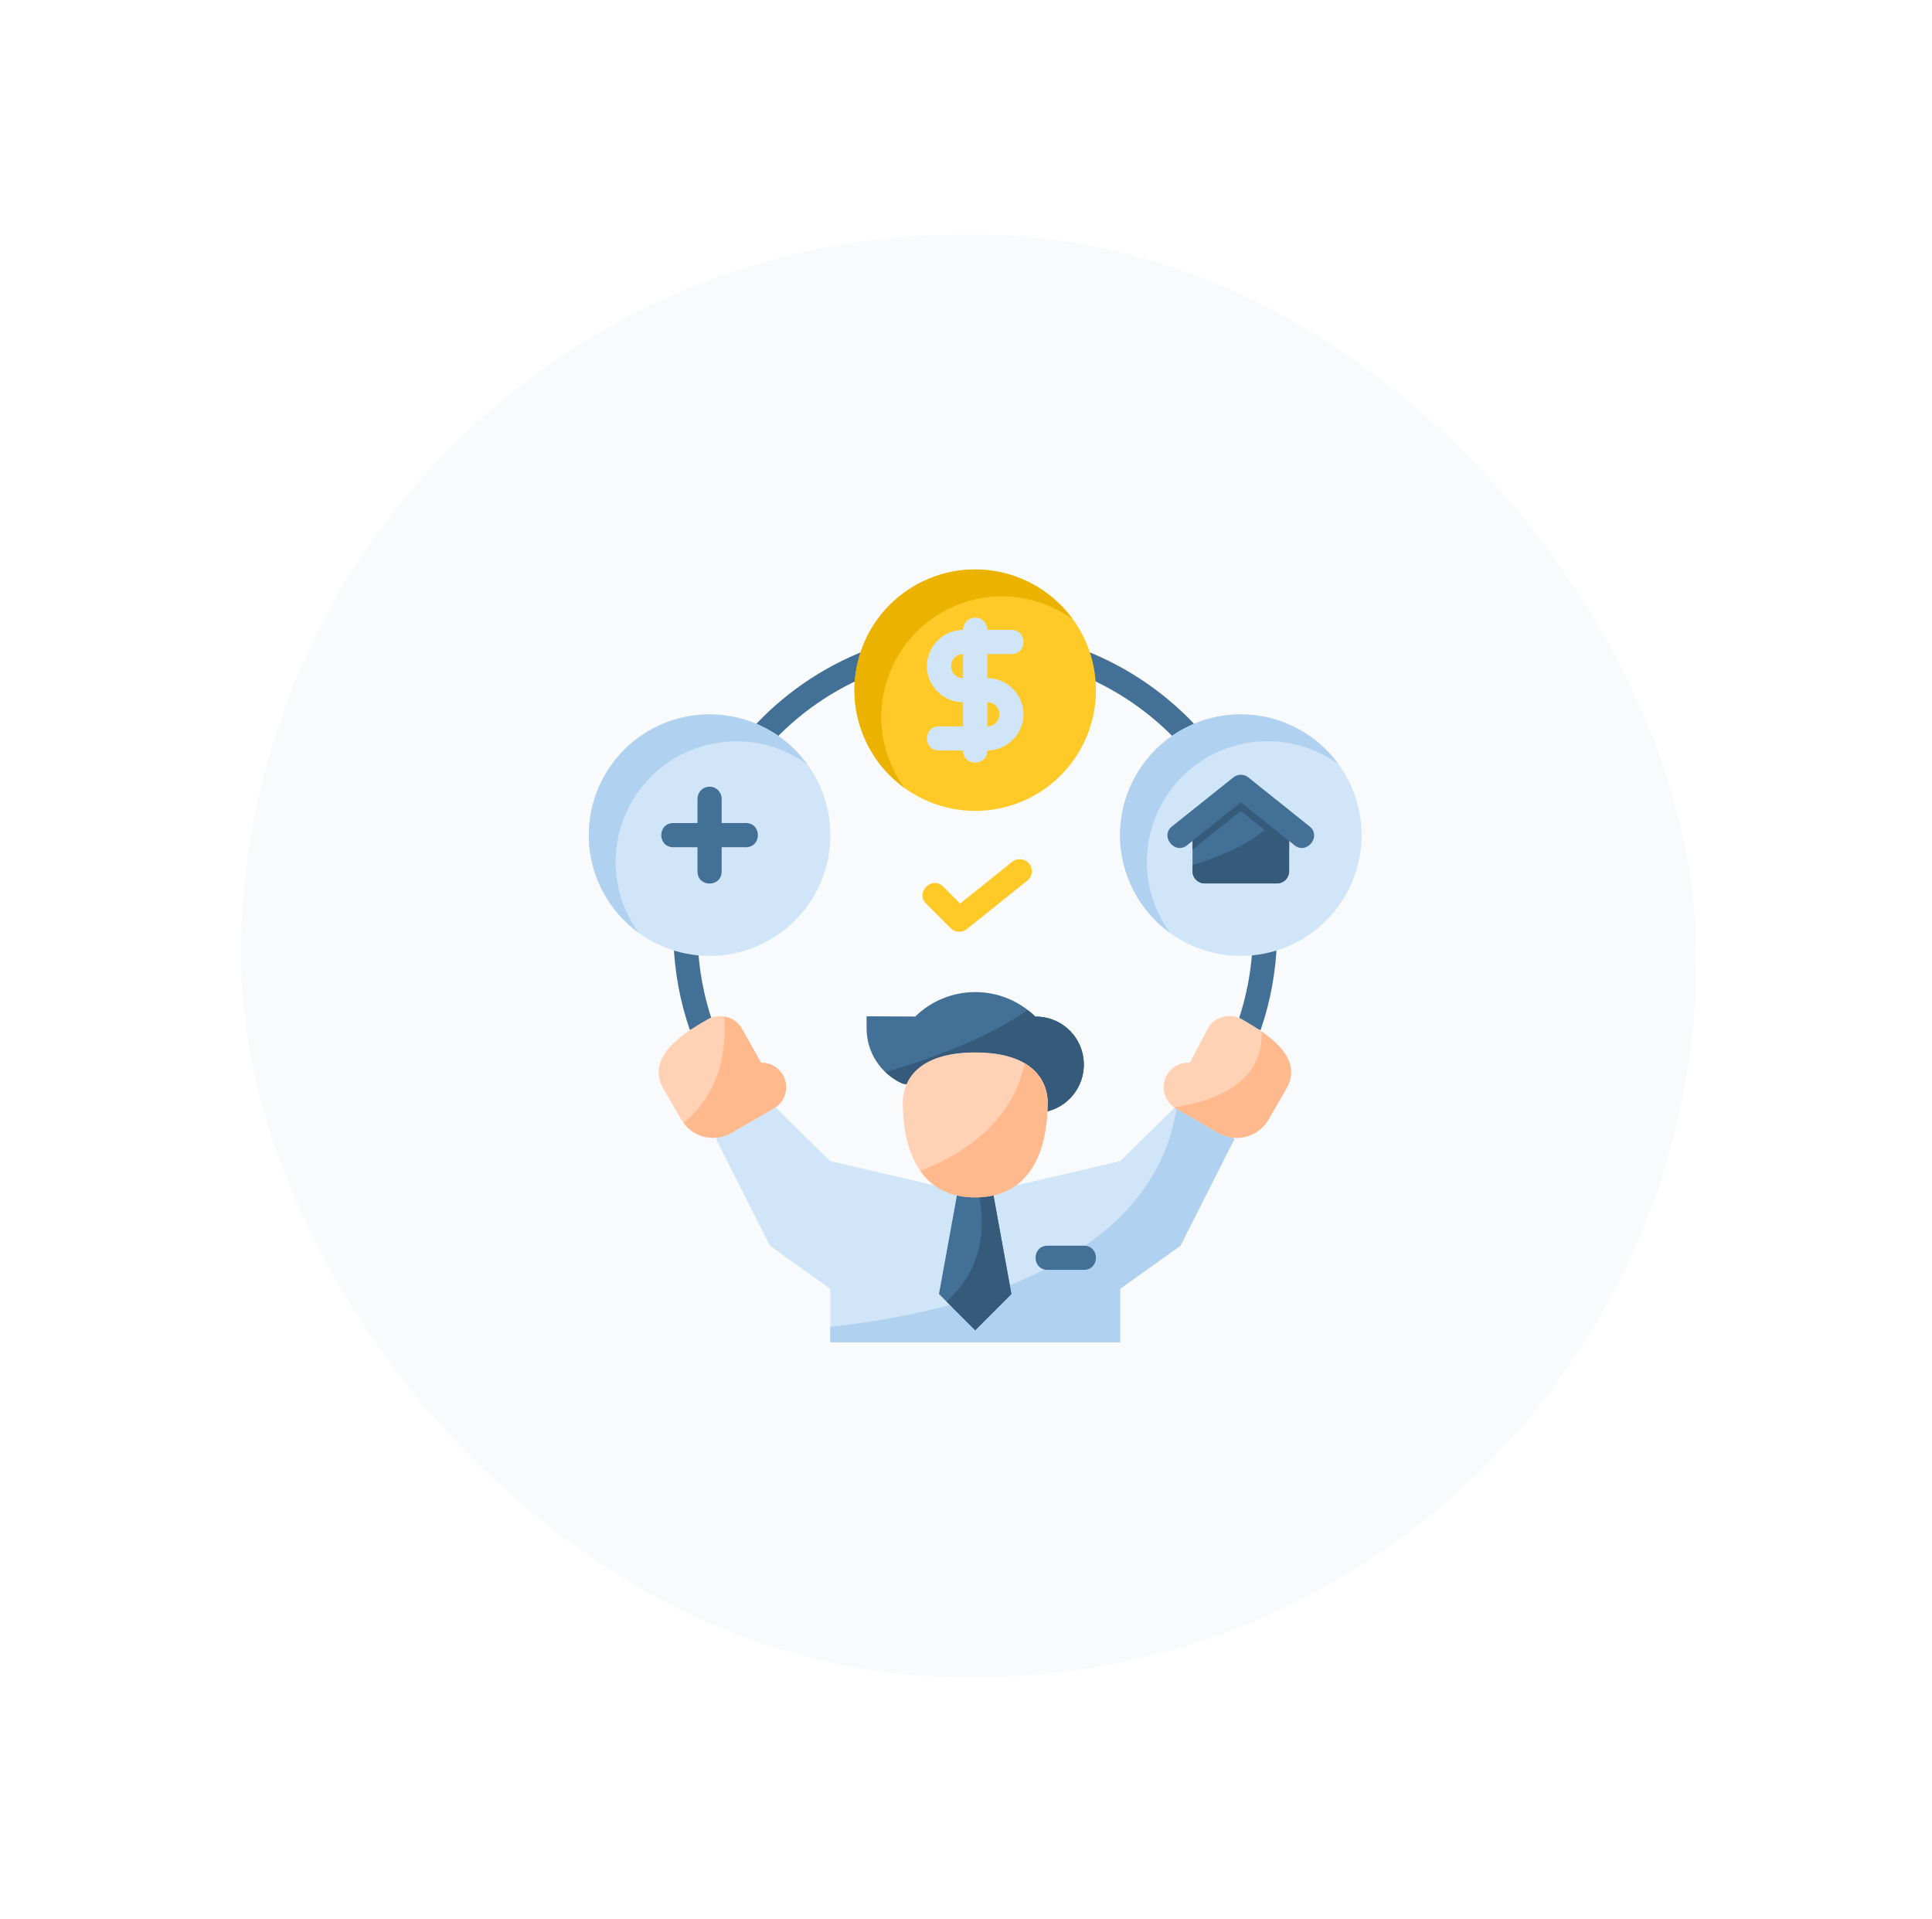 <svg width="150" height="149" viewBox="0 0 150 149" fill="none" xmlns="http://www.w3.org/2000/svg">
<g filter="url(#filter0_d_1111_53402)">
<rect x="14.714" y="14.209" width="113" height="112" rx="56" fill="#F9FAFC"/>
<g clip-path="url(#clip0_1111_53402)">
<path d="M50.168 69.027L48.29 69.087C48.368 71.429 48.797 73.747 49.559 75.961L51.331 75.352C50.63 73.313 50.238 71.181 50.168 69.027ZM93.263 69.027C93.195 71.184 92.803 73.318 92.101 75.359L93.872 75.975C94.636 73.755 95.063 71.434 95.137 69.087L93.263 69.027ZM80.206 46.484L79.529 48.238C82.689 49.467 85.517 51.427 87.785 53.953L89.181 52.706C86.72 49.955 83.645 47.823 80.206 46.484ZM63.233 46.484C59.79 47.821 56.712 49.953 54.25 52.706L55.646 53.96C57.911 51.428 60.742 49.467 63.91 48.238L63.233 46.484Z" fill="#427096"/>
<path d="M101.714 60.835C101.714 63.322 100.726 65.707 98.967 67.466C97.209 69.224 94.823 70.212 92.336 70.212C89.849 70.212 87.464 69.224 85.705 67.466C83.947 65.707 82.959 63.322 82.959 60.835C82.959 58.347 83.947 55.962 85.705 54.204C87.464 52.445 89.849 51.457 92.336 51.457C94.823 51.457 97.209 52.445 98.967 54.204C100.726 55.962 101.714 58.347 101.714 60.835Z" fill="#D0E5F8"/>
<path d="M92.338 57.415L90.233 59.282C90.107 59.138 89.94 59.035 89.754 58.988C89.568 58.941 89.372 58.952 89.192 59.02C89.013 59.088 88.858 59.209 88.75 59.368C88.641 59.526 88.584 59.714 88.586 59.906V63.648C88.586 64.165 89.011 64.583 89.528 64.583H95.151C95.399 64.582 95.637 64.484 95.812 64.308C95.987 64.133 96.086 63.896 96.087 63.648V59.91C96.087 59.045 95.024 58.641 94.446 59.286L92.338 57.415Z" fill="#427096"/>
<path d="M81.088 49.581C81.088 50.812 80.846 52.03 80.374 53.167C79.903 54.304 79.213 55.338 78.343 56.208C77.472 57.078 76.439 57.769 75.302 58.239C74.165 58.711 72.946 58.953 71.716 58.953C70.485 58.953 69.266 58.711 68.129 58.239C66.992 57.769 65.959 57.078 65.088 56.208C64.218 55.338 63.528 54.304 63.057 53.167C62.586 52.03 62.343 50.812 62.343 49.581C62.343 47.095 63.331 44.711 65.088 42.954C66.846 41.196 69.23 40.209 71.716 40.209C74.201 40.209 76.585 41.196 78.343 42.954C80.1 44.711 81.088 47.095 81.088 49.581Z" fill="#FFCA28"/>
<path d="M60.469 60.835C60.469 63.322 59.481 65.707 57.722 67.466C55.964 69.224 53.578 70.212 51.091 70.212C48.604 70.212 46.219 69.224 44.461 67.466C42.702 65.707 41.714 63.322 41.714 60.835C41.714 58.347 42.702 55.962 44.461 54.204C46.219 52.445 48.604 51.457 51.091 51.457C53.578 51.457 55.964 52.445 57.722 54.204C59.481 55.962 60.469 58.347 60.469 60.835ZM56.196 81.96C54.58 82.637 53.085 83.519 51.579 84.402L55.778 92.711L60.465 96.059V100.209H82.966V96.059L87.65 92.711L91.853 84.402C90.326 83.561 88.786 82.746 87.232 81.957L82.962 86.148L74.887 88.023H68.544L60.465 86.145L56.196 81.96Z" fill="#D0E5F8"/>
<path d="M87.353 82.02C85.368 94.968 68.183 98.199 60.465 99V100.208H82.966V96.059L87.65 92.711L91.853 84.401C90.366 83.583 88.865 82.789 87.353 82.02Z" fill="#B0D2F0"/>
<path d="M67.049 74.919L63.282 74.898V75.837C63.282 77.715 64.399 79.384 66.075 80.125L66.404 80.189C67.053 78.697 68.753 77.712 71.719 77.712C75.468 77.712 77.222 79.271 77.343 81.461C77.343 81.744 77.314 81.992 77.3 82.258L77.374 82.272C79.192 81.783 80.369 80.025 80.121 78.162C80.003 77.257 79.558 76.427 78.868 75.83C78.179 75.233 77.294 74.91 76.382 74.923C75.138 73.7 73.463 73.017 71.719 73.02C70.032 73.02 68.349 73.654 67.056 74.923L67.049 74.919Z" fill="#427096"/>
<path d="M64.756 79.235C65.139 79.597 65.575 79.905 66.071 80.121L66.401 80.185C67.049 78.693 68.75 77.708 71.716 77.708C75.465 77.708 77.219 79.267 77.339 81.46C77.339 81.74 77.311 81.988 77.296 82.254L77.371 82.268C79.189 81.783 80.365 80.022 80.117 78.158C80 77.254 79.554 76.424 78.865 75.827C78.175 75.23 77.291 74.907 76.379 74.919C76.193 74.739 75.996 74.57 75.79 74.413C72.361 76.822 67.389 78.473 64.756 79.232V79.235ZM95.478 59.027C94.113 61.199 90.733 62.511 88.586 63.152V63.648C88.586 64.165 89.011 64.583 89.528 64.583H95.151C95.399 64.582 95.637 64.484 95.812 64.308C95.987 64.133 96.086 63.896 96.087 63.648V59.91C96.087 59.719 96.028 59.532 95.92 59.375C95.811 59.218 95.656 59.094 95.478 59.027Z" fill="#365B7A"/>
<path d="M92.338 57.415L90.233 59.282C90.122 59.153 89.977 59.057 89.814 59.004C89.652 58.951 89.478 58.943 89.312 58.981L88.678 59.484C88.615 59.616 88.583 59.76 88.586 59.906V61.958L92.335 58.96L96.087 61.958V59.903C96.086 59.754 96.049 59.609 95.981 59.477L95.385 58.999C95.218 58.955 95.042 58.958 94.876 59.008C94.71 59.058 94.562 59.153 94.446 59.282L92.338 57.415Z" fill="#365B7A"/>
<path d="M92.313 56.147C92.109 56.154 91.912 56.227 91.753 56.356L87.062 60.105C85.964 60.87 87.246 62.472 88.231 61.565L92.335 58.287L96.438 61.565C97.423 62.472 98.706 60.87 97.607 60.105L92.923 56.356C92.751 56.216 92.535 56.142 92.313 56.147ZM51.079 57.075C50.955 57.077 50.833 57.103 50.72 57.152C50.606 57.201 50.504 57.272 50.418 57.361C50.332 57.45 50.264 57.555 50.219 57.67C50.174 57.785 50.152 57.908 50.154 58.032V63.655C50.154 64.906 52.029 64.906 52.029 63.655V58.032C52.031 57.906 52.008 57.781 51.961 57.664C51.915 57.548 51.845 57.442 51.756 57.352C51.668 57.263 51.562 57.193 51.446 57.145C51.329 57.097 51.205 57.074 51.079 57.075Z" fill="#427096"/>
<path d="M48.276 59.899C47.029 59.899 47.029 61.773 48.276 61.773H53.903C55.154 61.773 55.154 59.895 53.903 59.895L48.276 59.899Z" fill="#427096"/>
<path d="M71.716 40.209C70.484 40.208 69.265 40.449 68.127 40.92C66.989 41.391 65.955 42.081 65.084 42.951C64.213 43.821 63.522 44.855 63.05 45.992C62.579 47.13 62.336 48.349 62.336 49.581C62.338 51.061 62.691 52.52 63.365 53.838C64.04 55.156 65.017 56.296 66.216 57.164C65.053 55.566 64.424 53.641 64.42 51.664C64.421 49.938 64.9 48.246 65.802 46.774C66.705 45.302 67.996 44.108 69.534 43.324C71.072 42.54 72.796 42.195 74.518 42.329C76.239 42.463 77.889 43.069 79.288 44.081C78.42 42.885 77.282 41.91 75.966 41.237C74.65 40.564 73.194 40.212 71.716 40.209Z" fill="#ECB200"/>
<path d="M70.78 44.9C70.035 44.904 69.322 45.201 68.795 45.727C68.268 46.252 67.969 46.965 67.963 47.71C67.963 49.251 69.239 50.523 70.78 50.52H72.647C73.19 50.52 73.59 50.92 73.59 51.455C73.59 51.987 73.186 52.391 72.647 52.391H68.906C67.655 52.391 67.655 54.265 68.906 54.265H72.647C73.392 54.261 74.106 53.964 74.633 53.438C75.16 52.912 75.459 52.2 75.465 51.455C75.46 50.711 75.162 49.999 74.636 49.473C74.11 48.947 73.398 48.65 72.655 48.645H70.777C70.653 48.648 70.53 48.626 70.415 48.58C70.3 48.534 70.196 48.465 70.109 48.378C70.021 48.29 69.952 48.186 69.906 48.071C69.861 47.956 69.838 47.833 69.841 47.71C69.841 47.178 70.245 46.778 70.78 46.778H74.525C75.773 46.778 75.773 44.9 74.525 44.9H70.78Z" fill="#D0E5F8"/>
<path d="M71.701 43.954C71.453 43.957 71.216 44.058 71.042 44.235C70.868 44.413 70.771 44.652 70.773 44.9V54.265C70.773 55.516 72.651 55.516 72.651 54.265V44.9C72.652 44.775 72.628 44.651 72.581 44.536C72.533 44.421 72.463 44.316 72.375 44.228C72.286 44.14 72.181 44.07 72.066 44.023C71.95 43.976 71.826 43.953 71.701 43.954Z" fill="#D0E5F8"/>
<path d="M92.338 51.459C91.106 51.458 89.887 51.7 88.749 52.171C87.611 52.642 86.577 53.333 85.706 54.204C84.835 55.074 84.144 56.108 83.673 57.246C83.201 58.383 82.959 59.603 82.959 60.834C82.961 62.317 83.314 63.778 83.99 65.097C84.665 66.416 85.644 67.557 86.846 68.424C85.679 66.826 85.048 64.9 85.042 62.922C85.042 61.69 85.284 60.47 85.755 59.332C86.227 58.194 86.917 57.159 87.788 56.288C88.659 55.417 89.694 54.726 90.832 54.255C91.97 53.784 93.19 53.542 94.422 53.542C96.399 53.546 98.319 54.173 99.921 55.335C99.052 54.137 97.913 53.16 96.595 52.487C95.277 51.813 93.818 51.461 92.338 51.459ZM51.093 51.459C49.862 51.458 48.642 51.7 47.504 52.171C46.366 52.642 45.332 53.333 44.461 54.204C43.59 55.074 42.899 56.108 42.428 57.246C41.956 58.383 41.714 59.603 41.714 60.834C41.715 62.316 42.068 63.775 42.742 65.094C43.417 66.413 44.394 67.553 45.594 68.421C44.43 66.823 43.801 64.898 43.797 62.922C43.798 61.195 44.277 59.502 45.179 58.029C46.081 56.556 47.373 55.362 48.911 54.577C50.449 53.792 52.175 53.447 53.896 53.58C55.618 53.713 57.27 54.319 58.669 55.332C57.801 54.135 56.662 53.16 55.346 52.487C54.029 51.814 52.572 51.461 51.093 51.459Z" fill="#B0D2F0"/>
<path d="M73.108 88.668L74.525 96.46L71.716 99.273L68.902 96.46L70.32 88.668H73.108Z" fill="#427096"/>
<path d="M71.985 88.668C72.892 92.991 71.078 95.638 69.487 97.044L71.716 99.273L74.525 96.46L73.108 88.668H71.985Z" fill="#365B7A"/>
<path d="M77.339 92.707C76.088 92.707 76.088 94.585 77.339 94.585H80.149C81.4 94.585 81.4 92.707 80.149 92.707H77.339Z" fill="#427096"/>
<path d="M75.057 62.709C74.879 62.73 74.71 62.801 74.572 62.914L70.546 66.146L69.26 64.86C68.374 63.921 66.992 65.31 67.938 66.188L69.813 68.066C69.976 68.228 70.193 68.324 70.422 68.336C70.651 68.348 70.877 68.276 71.057 68.134L75.741 64.381C76.499 63.8 76.007 62.592 75.057 62.709Z" fill="#FFCA28"/>
<path d="M71.716 77.708C67.963 77.708 66.213 79.267 66.089 81.46C66.089 86.148 67.967 88.958 71.716 88.958C75.465 88.958 77.339 86.148 77.339 81.46C77.219 79.267 75.461 77.708 71.716 77.708Z" fill="#FFD1B5"/>
<path d="M75.557 78.573C74.529 83.275 70.596 85.688 67.449 86.896C68.388 88.228 69.806 88.958 71.716 88.958C75.465 88.958 77.339 86.148 77.339 81.461C77.316 80.866 77.14 80.288 76.828 79.782C76.515 79.276 76.078 78.859 75.557 78.573Z" fill="#FFB98D"/>
<path d="M55.232 78.725L53.574 75.812C53.311 75.387 52.896 75.078 52.413 74.949C51.931 74.819 51.417 74.878 50.976 75.114C49.329 76.067 46.108 77.924 47.461 80.44L48.886 82.91C49.072 83.235 49.321 83.52 49.618 83.749C49.916 83.978 50.255 84.146 50.617 84.243C50.979 84.34 51.357 84.365 51.729 84.315C52.101 84.266 52.459 84.143 52.783 83.955L56.079 82.052C56.516 81.8 56.835 81.384 56.965 80.897C57.096 80.409 57.027 79.89 56.775 79.453C56.523 79.016 56.107 78.697 55.62 78.567C55.132 78.436 54.613 78.504 54.176 78.757L53.354 79.232L55.232 78.725Z" fill="#FFD1B5"/>
<path d="M49.077 83.172C49.49 83.736 50.097 84.128 50.781 84.272C51.465 84.415 52.178 84.302 52.783 83.951L56.079 82.052C56.295 81.927 56.485 81.761 56.637 81.563C56.789 81.365 56.901 81.139 56.966 80.898C57.031 80.657 57.047 80.405 57.015 80.158C56.982 79.91 56.901 79.671 56.777 79.455C56.652 79.239 56.486 79.049 56.288 78.897C56.09 78.745 55.864 78.633 55.623 78.568C55.136 78.437 54.617 78.505 54.179 78.757L55.211 78.743L53.574 75.812C53.429 75.573 53.233 75.37 53 75.215C52.767 75.061 52.503 74.96 52.227 74.919C52.546 79.388 50.654 81.893 49.074 83.175L49.077 83.172Z" fill="#FFB98D"/>
<path d="M88.288 78.675L89.801 75.812C90.297 74.88 91.576 74.643 92.402 75.114C94.046 76.067 97.267 77.924 95.913 80.44L94.489 82.91C94.302 83.235 94.053 83.52 93.756 83.749C93.459 83.978 93.12 84.146 92.757 84.243C92.395 84.34 92.017 84.365 91.646 84.315C91.274 84.266 90.915 84.143 90.591 83.955L87.296 82.052C86.859 81.8 86.54 81.384 86.409 80.897C86.279 80.409 86.347 79.89 86.6 79.453C86.852 79.016 87.267 78.697 87.755 78.567C88.242 78.436 88.762 78.504 89.199 78.757L90.024 79.232L88.288 78.675Z" fill="#FFD1B5"/>
<path d="M87.168 81.957C87.211 81.992 87.25 82.027 87.299 82.052L90.591 83.955C90.916 84.143 91.274 84.265 91.646 84.314C92.017 84.363 92.395 84.338 92.757 84.241C93.119 84.144 93.459 83.977 93.756 83.748C94.053 83.52 94.302 83.235 94.489 82.91L95.917 80.44C96.902 78.604 95.456 77.127 93.961 76.089C94.103 80.242 89.999 81.549 87.168 81.957Z" fill="#FFB98D"/>
</g>
</g>
<defs>
<filter id="filter0_d_1111_53402" x="0.714" y="0.208" width="149" height="148" filterUnits="userSpaceOnUse" color-interpolation-filters="sRGB">
<feFlood flood-opacity="0" result="BackgroundImageFix"/>
<feColorMatrix in="SourceAlpha" type="matrix" values="0 0 0 0 0 0 0 0 0 0 0 0 0 0 0 0 0 0 127 0" result="hardAlpha"/>
<feMorphology radius="2" operator="dilate" in="SourceAlpha" result="effect1_dropShadow_1111_53402"/>
<feOffset dx="4" dy="4"/>
<feGaussianBlur stdDeviation="8"/>
<feComposite in2="hardAlpha" operator="out"/>
<feColorMatrix type="matrix" values="0 0 0 0 0 0 0 0 0 0 0 0 0 0 0 0 0 0 0.16 0"/>
<feBlend mode="normal" in2="BackgroundImageFix" result="effect1_dropShadow_1111_53402"/>
<feBlend mode="normal" in="SourceGraphic" in2="effect1_dropShadow_1111_53402" result="shape"/>
</filter>
<clipPath id="clip0_1111_53402">
<rect width="60" height="60" fill="white" transform="translate(41.714 40.209)"/>
</clipPath>
</defs>
</svg>
